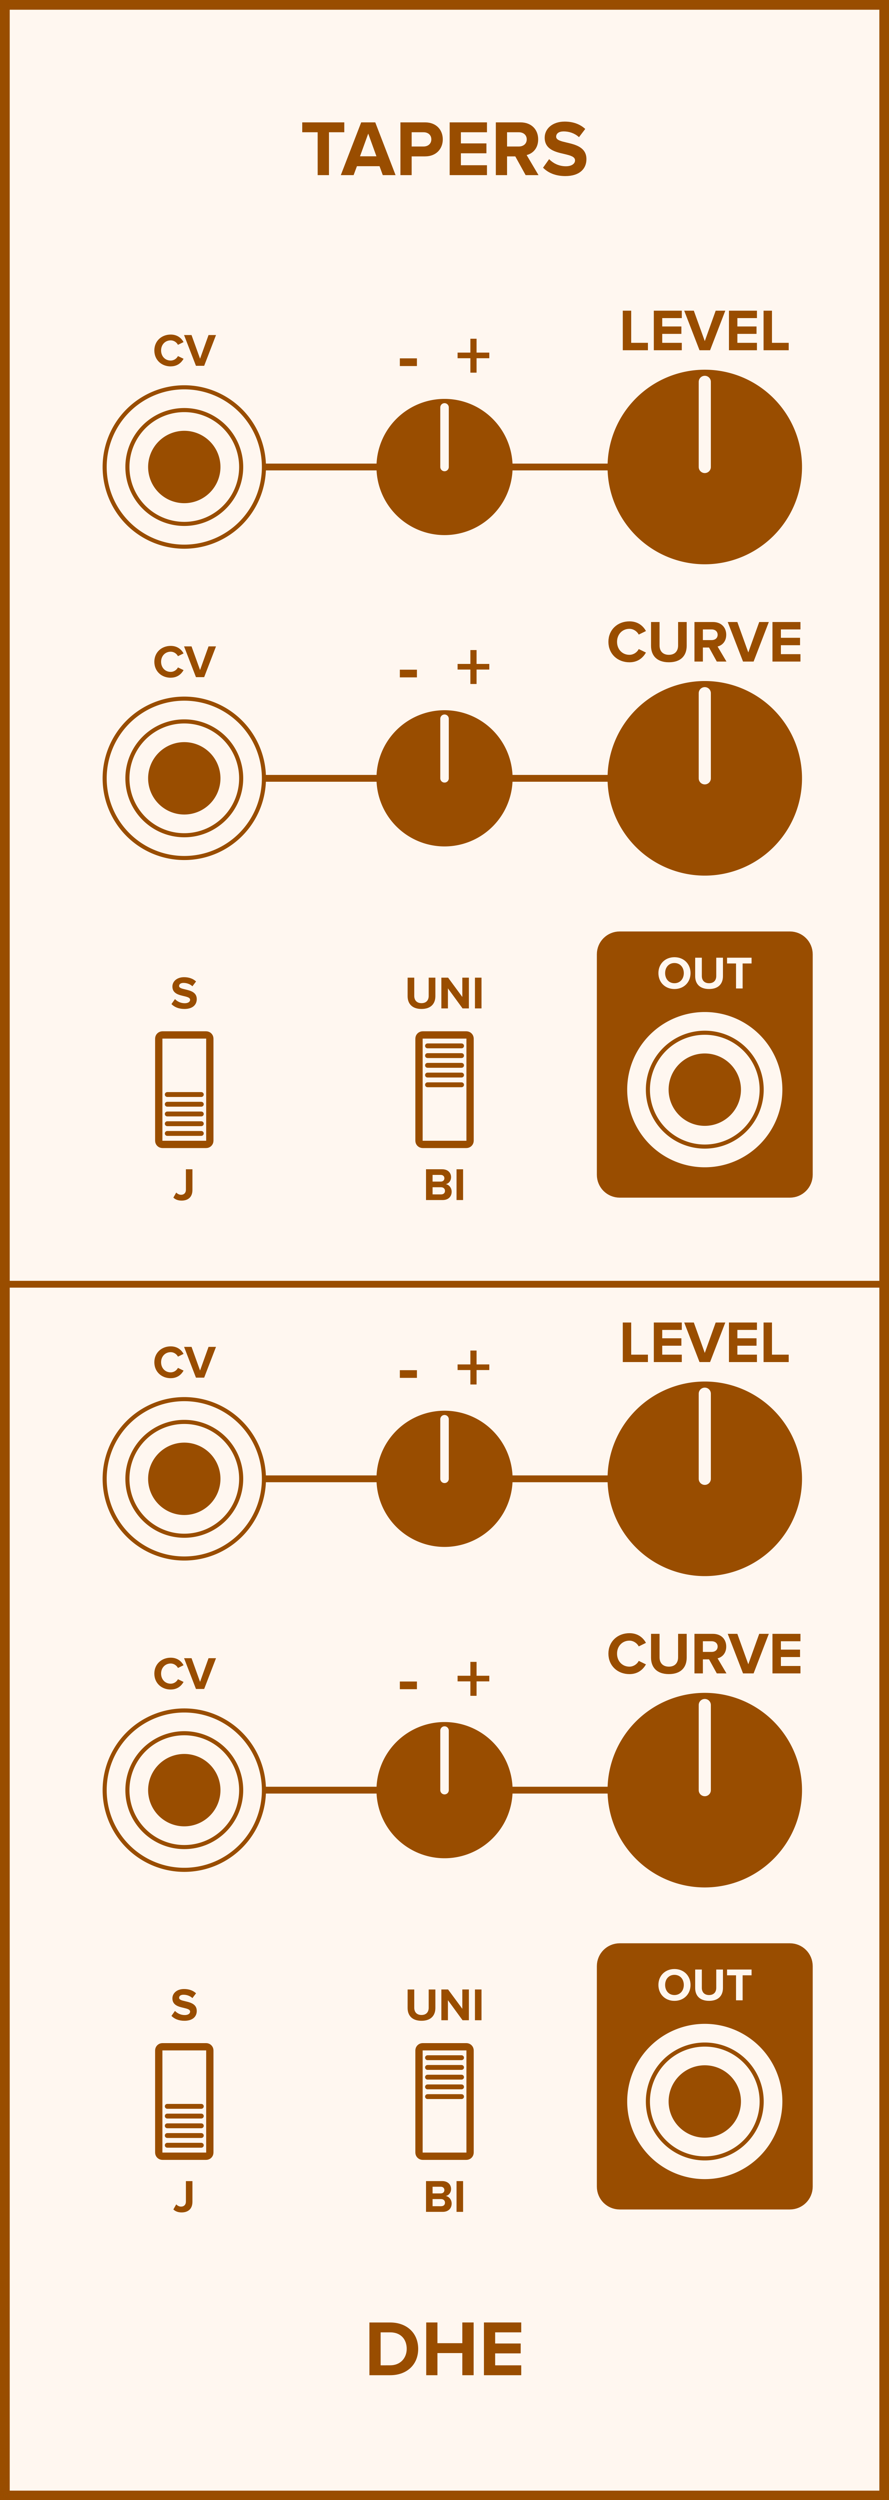<?xml version="1.0" encoding="UTF-8" standalone="no"?>
<svg
   xmlns:dc="http://purl.org/dc/elements/1.1/"
   xmlns:cc="http://creativecommons.org/ns#"
   xmlns:rdf="http://www.w3.org/1999/02/22-rdf-syntax-ns#"
   xmlns:svg="http://www.w3.org/2000/svg"
   xmlns="http://www.w3.org/2000/svg"
   id="svg228"
   height="379.429"
   width="135.0"
   version="1.1">
  <rect width="100%" height="100%" fill="#333333" stroke="none"/>
  <defs
     id="defs232" />
  <g
     id="g226"
     transform="scale(2.953)">
    <path
       id="rect2"
       d="M 0,0 H 45.72 V 128.5 H 0 Z"
       style="fill:#fff7f0;stroke:#994d00;stroke-width:1" />
    <g
       id="text4"
       style="font-weight:bold;font-size:4.064px;font-family:'Proxima Nova';text-anchor:middle;fill:#994d00"
       aria-label="TAPERS">
      <path
         id="path237"
         style="font-weight:bold;font-size:4.064px;font-family:'Proxima Nova';text-anchor:middle;fill:#994d00"
         d="m 16.336,9 h 0.581 V 6.797 h 0.788 v -0.508 h -2.162 v 0.508 h 0.792 z" />
      <path
         id="path239"
         style="font-weight:bold;font-size:4.064px;font-family:'Proxima Nova';text-anchor:middle;fill:#994d00"
         d="m 19.684,9 h 0.658 L 19.297,6.289 H 18.574 L 17.526,9 h 0.658 L 18.355,8.541 h 1.162 z M 18.936,6.866 19.358,8.033 h -0.845 z" />
      <path
         id="path241"
         style="font-weight:bold;font-size:4.064px;font-family:'Proxima Nova';text-anchor:middle;fill:#994d00"
         d="m 20.592,9 h 0.577 V 8.037 h 0.691 c 0.585,0 0.91,-0.402 0.91,-0.874 0,-0.475 -0.321,-0.874 -0.91,-0.874 h -1.268 z m 1.589,-1.837 c 0,0.224 -0.171,0.366 -0.398,0.366 H 21.169 V 6.797 h 0.614 c 0.228,0 0.398,0.138 0.398,0.366 z" />
      <path
         id="path243"
         style="font-weight:bold;font-size:4.064px;font-family:'Proxima Nova';text-anchor:middle;fill:#994d00"
         d="m 23.124,9 h 1.918 V 8.492 h -1.341 V 7.878 h 1.313 V 7.37 h -1.313 v -0.573 h 1.341 v -0.508 h -1.918 z" />
      <path
         id="path245"
         style="font-weight:bold;font-size:4.064px;font-family:'Proxima Nova';text-anchor:middle;fill:#994d00"
         d="m 27.03,9 h 0.662 l -0.61,-1.032 c 0.293,-0.069 0.593,-0.325 0.593,-0.805 0,-0.504 -0.345,-0.874 -0.91,-0.874 H 25.498 V 9 h 0.577 V 8.037 h 0.423 z m 0.057,-1.837 c 0,0.228 -0.175,0.366 -0.406,0.366 H 26.075 V 6.797 h 0.606 c 0.232,0 0.406,0.138 0.406,0.366 z" />
      <path
         id="path247"
         style="font-weight:bold;font-size:4.064px;font-family:'Proxima Nova';text-anchor:middle;fill:#994d00"
         d="m 27.926,8.618 c 0.252,0.256 0.626,0.431 1.146,0.431 0.732,0 1.085,-0.374 1.085,-0.87 0,-0.614 -0.569,-0.748 -1.016,-0.853 -0.293,-0.069 -0.541,-0.126 -0.541,-0.301 0,-0.163 0.138,-0.272 0.386,-0.272 0.276,0 0.569,0.093 0.788,0.297 l 0.321,-0.423 c -0.268,-0.248 -0.626,-0.378 -1.057,-0.378 -0.638,0 -1.028,0.374 -1.028,0.825 0,0.618 0.569,0.74 1.012,0.841 0.297,0.073 0.549,0.13 0.549,0.329 0,0.154 -0.154,0.301 -0.471,0.301 -0.374,0 -0.671,-0.167 -0.862,-0.366 z" />
    </g>
    <g
       id="text6"
       style="font-weight:bold;font-size:4.064px;font-family:'Proxima Nova';dominant-baseline:hanging;text-anchor:middle;fill:#994d00"
       aria-label="DHE">
      <path
         id="path250"
         style="font-weight:bold;font-size:4.064px;font-family:'Proxima Nova';dominant-baseline:hanging;text-anchor:middle;fill:#994d00"
         d="m 18.997,122.068 h 1.069 c 0.849,0 1.439,-0.536 1.439,-1.353 0,-0.817 -0.589,-1.357 -1.439,-1.357 h -1.069 z m 0.577,-0.508 v -1.695 h 0.492 c 0.557,0 0.849,0.37 0.849,0.849 0,0.459 -0.313,0.845 -0.849,0.845 z" />
      <path
         id="path252"
         style="font-weight:bold;font-size:4.064px;font-family:'Proxima Nova';dominant-baseline:hanging;text-anchor:middle;fill:#994d00"
         d="m 23.775,122.068 h 0.581 v -2.711 h -0.581 v 1.065 h -1.28 v -1.065 h -0.577 v 2.711 h 0.577 v -1.138 h 1.28 z" />
      <path
         id="path254"
         style="font-weight:bold;font-size:4.064px;font-family:'Proxima Nova';dominant-baseline:hanging;text-anchor:middle;fill:#994d00"
         d="m 24.886,122.068 h 1.918 v -0.508 h -1.341 v -0.614 h 1.313 v -0.508 h -1.313 v -0.573 h 1.341 v -0.508 h -1.918 z" />
    </g>
    <path
       id="line8"
       d="M 9.477,24 H 36.243"
       style="stroke:#994d00;stroke-width:0.35" />
    <g
       id="text10"
       style="font-weight:bold;font-size:2.371px;font-family:'Proxima Nova';text-anchor:middle;fill:#994d00"
       aria-label="CV">
      <path
         id="path258"
         style="font-weight:bold;font-size:2.371px;font-family:'Proxima Nova';text-anchor:middle;fill:#994d00"
         d="m 8.779,18.828 c 0.348,0 0.548,-0.192 0.661,-0.389 L 9.151,18.3 c -0.066,0.13 -0.209,0.23 -0.372,0.23 -0.287,0 -0.495,-0.22 -0.495,-0.519 0,-0.299 0.209,-0.519 0.495,-0.519 0.164,0 0.306,0.102 0.372,0.23 l 0.289,-0.142 c -0.111,-0.197 -0.313,-0.386 -0.661,-0.386 -0.474,0 -0.842,0.332 -0.842,0.818 0,0.486 0.367,0.818 0.842,0.818 z" />
      <path
         id="path260"
         style="font-weight:bold;font-size:2.371px;font-family:'Proxima Nova';text-anchor:middle;fill:#994d00"
         d="m 10.077,18.8 h 0.422 l 0.609,-1.581 h -0.384 l -0.436,1.216 -0.439,-1.216 h -0.384 z" />
    </g>
    <g
       style="fill:#fff7f0;stroke:#994d00;stroke-width:0.21"
       id="g18"
       transform="translate(9.477,24)">
      <path
         id="circle12"
         d="M 4.095,0 A 4.095,4.095 0 0 1 0,4.095 4.095,4.095 0 0 1 -4.095,0 4.095,4.095 0 0 1 0,-4.095 4.095,4.095 0 0 1 4.095,0 Z"
         style="" />
      <path
         id="circle14"
         d="M 2.925,0 A 2.925,2.925 0 0 1 0,2.925 2.925,2.925 0 0 1 -2.925,0 2.925,2.925 0 0 1 0,-2.925 2.925,2.925 0 0 1 2.925,0 Z"
         style="" />
      <path
         id="circle16"
         d="M 1.755,0 A 1.755,1.755 0 0 1 0,1.755 1.755,1.755 0 0 1 -1.755,0 1.755,1.755 0 0 1 0,-1.755 1.755,1.755 0 0 1 1.755,0 Z"
         style="fill:#994d00" />
    </g>
    <g
       id="text22"
       style="font-weight:bold;font-size:3.048px;font-family:'Proxima Nova';text-anchor:middle;fill:#994d00"
       aria-label="-  +">
      <path
         id="path266"
         style="font-size:larger"
         d="m 20.562,18.812 h 0.878 V 18.417 h -0.878 z" />
      <path
         id="path268"
         style="font-size:larger"
         d="m 24.507,18.41 h 0.655 v -0.289 h -0.655 v -0.713 h -0.318 v 0.713 h -0.658 v 0.289 h 0.658 v 0.742 h 0.318 z" />
    </g>
    <g
       style="fill:#994d00;stroke:#fff7f0"
       id="g28"
       transform="translate(22.86,24)">
      <path
         id="circle24"
         d="M 3.5,0 A 3.5,3.5 0 0 1 0,3.5 3.5,3.5 0 0 1 -3.5,0 3.5,3.5 0 0 1 0,-3.5 3.5,3.5 0 0 1 3.5,0 Z"
         style="stroke:none" />
      <path
         id="line26"
         d="M 0,0 V -3.062"
         style="stroke-width:0.438;stroke-linecap:round" />
    </g>
    <g
       id="text30"
       style="font-weight:bold;font-size:3.048px;font-family:'Proxima Nova';text-anchor:middle;fill:#994d00"
       aria-label="LEVEL">
      <path
         id="path273"
         style="font-weight:bold;font-size:3.048px;font-family:'Proxima Nova';text-anchor:middle;fill:#994d00"
         d="m 32.027,18 h 1.292 v -0.381 h -0.86 v -1.652 h -0.433 z" />
      <path
         id="path275"
         style="font-weight:bold;font-size:3.048px;font-family:'Proxima Nova';text-anchor:middle;fill:#994d00"
         d="m 33.622,18 h 1.439 v -0.381 h -1.006 v -0.46 h 0.985 v -0.381 h -0.985 v -0.43 h 1.006 v -0.381 h -1.439 z" />
      <path
         id="path277"
         style="font-weight:bold;font-size:3.048px;font-family:'Proxima Nova';text-anchor:middle;fill:#994d00"
         d="m 35.972,18 h 0.543 l 0.783,-2.033 h -0.494 l -0.561,1.564 -0.564,-1.564 h -0.494 z" />
      <path
         id="path279"
         style="font-weight:bold;font-size:3.048px;font-family:'Proxima Nova';text-anchor:middle;fill:#994d00"
         d="m 37.486,18 h 1.439 v -0.381 h -1.006 v -0.46 h 0.985 v -0.381 h -0.985 v -0.43 h 1.006 v -0.381 h -1.439 z" />
      <path
         id="path281"
         style="font-weight:bold;font-size:3.048px;font-family:'Proxima Nova';text-anchor:middle;fill:#994d00"
         d="M 39.266,18 H 40.558 V 17.619 H 39.698 V 15.967 H 39.266 Z" />
    </g>
    <g
       style="fill:#994d00;stroke:#fff7f0"
       id="g36"
       transform="translate(36.243,24)">
      <path
         id="circle32"
         d="M 5,0 A 5,5 0 0 1 0,5 5,5 0 0 1 -5,0 5,5 0 0 1 0,-5 5,5 0 0 1 5,0 Z"
         style="stroke:none" />
      <path
         id="line34"
         d="M 0,0 V -4.375"
         style="stroke-width:0.625;stroke-linecap:round" />
    </g>
    <path
       id="line38"
       d="M 9.477,40 H 36.243"
       style="stroke:#994d00;stroke-width:0.35" />
    <g
       id="text40"
       style="font-weight:bold;font-size:2.371px;font-family:'Proxima Nova';text-anchor:middle;fill:#994d00"
       aria-label="CV">
      <path
         id="path287"
         style="font-weight:bold;font-size:2.371px;font-family:'Proxima Nova';text-anchor:middle;fill:#994d00"
         d="m 8.779,34.828 c 0.348,0 0.548,-0.192 0.661,-0.389 L 9.151,34.3 c -0.066,0.13 -0.209,0.23 -0.372,0.23 -0.287,0 -0.495,-0.22 -0.495,-0.519 0,-0.299 0.209,-0.519 0.495,-0.519 0.164,0 0.306,0.102 0.372,0.23 l 0.289,-0.142 c -0.111,-0.197 -0.313,-0.386 -0.661,-0.386 -0.474,0 -0.842,0.332 -0.842,0.818 0,0.486 0.367,0.818 0.842,0.818 z" />
      <path
         id="path289"
         style="font-weight:bold;font-size:2.371px;font-family:'Proxima Nova';text-anchor:middle;fill:#994d00"
         d="m 10.077,34.8 h 0.422 l 0.609,-1.581 h -0.384 l -0.436,1.216 -0.439,-1.216 h -0.384 z" />
    </g>
    <g
       style="fill:#fff7f0;stroke:#994d00;stroke-width:0.21"
       id="g48"
       transform="translate(9.477,40)">
      <path
         id="circle42"
         d="M 4.095,0 A 4.095,4.095 0 0 1 0,4.095 4.095,4.095 0 0 1 -4.095,0 4.095,4.095 0 0 1 0,-4.095 4.095,4.095 0 0 1 4.095,0 Z"
         style="" />
      <path
         id="circle44"
         d="M 2.925,0 A 2.925,2.925 0 0 1 0,2.925 2.925,2.925 0 0 1 -2.925,0 2.925,2.925 0 0 1 0,-2.925 2.925,2.925 0 0 1 2.925,0 Z"
         style="" />
      <path
         id="circle46"
         d="M 1.755,0 A 1.755,1.755 0 0 1 0,1.755 1.755,1.755 0 0 1 -1.755,0 1.755,1.755 0 0 1 0,-1.755 1.755,1.755 0 0 1 1.755,0 Z"
         style="fill:#994d00" />
    </g>
    <g
       id="text52"
       style="font-weight:bold;font-size:3.048px;font-family:'Proxima Nova';text-anchor:middle;fill:#994d00"
       aria-label="-  +">
      <path
         id="path295"
         style="font-size:larger"
         d="m 20.562,34.812 h 0.878 V 34.417 h -0.878 z" />
      <path
         id="path297"
         style="font-size:larger"
         d="m 24.507,34.41 h 0.655 v -0.289 h -0.655 v -0.713 h -0.318 v 0.713 h -0.658 v 0.289 h 0.658 v 0.742 h 0.318 z" />
    </g>
    <g
       style="fill:#994d00;stroke:#fff7f0"
       id="g58"
       transform="translate(22.86,40)">
      <path
         id="circle54"
         d="M 3.5,0 A 3.5,3.5 0 0 1 0,3.5 3.5,3.5 0 0 1 -3.5,0 3.5,3.5 0 0 1 0,-3.5 3.5,3.5 0 0 1 3.5,0 Z"
         style="stroke:none" />
      <path
         id="line56"
         d="M 0,0 V -3.062"
         style="stroke-width:0.438;stroke-linecap:round" />
    </g>
    <g
       id="text60"
       style="font-weight:bold;font-size:3.048px;font-family:'Proxima Nova';text-anchor:middle;fill:#994d00"
       aria-label="CURVE">
      <path
         id="path302"
         style="font-weight:bold;font-size:3.048px;font-family:'Proxima Nova';text-anchor:middle;fill:#994d00"
         d="m 32.368,34.037 c 0.448,0 0.704,-0.247 0.85,-0.5 L 32.847,33.357 c -0.085,0.168 -0.268,0.296 -0.479,0.296 -0.369,0 -0.637,-0.283 -0.637,-0.668 0,-0.384 0.268,-0.668 0.637,-0.668 0.21,0 0.393,0.131 0.479,0.296 l 0.372,-0.183 c -0.143,-0.253 -0.402,-0.497 -0.85,-0.497 -0.61,0 -1.082,0.427 -1.082,1.052 0,0.625 0.472,1.052 1.082,1.052 z" />
      <path
         id="path304"
         style="font-weight:bold;font-size:3.048px;font-family:'Proxima Nova';text-anchor:middle;fill:#994d00"
         d="m 33.479,33.189 c 0,0.5 0.299,0.847 0.917,0.847 0.619,0 0.917,-0.344 0.917,-0.85 v -1.219 h -0.442 v 1.207 c 0,0.283 -0.162,0.479 -0.475,0.479 -0.314,0 -0.479,-0.195 -0.479,-0.479 V 31.967 H 33.479 Z" />
      <path
         id="path306"
         style="font-weight:bold;font-size:3.048px;font-family:'Proxima Nova';text-anchor:middle;fill:#994d00"
         d="m 36.861,34 h 0.497 l -0.457,-0.774 c 0.219,-0.052 0.445,-0.244 0.445,-0.604 0,-0.378 -0.259,-0.655 -0.683,-0.655 H 35.712 V 34 h 0.433 v -0.722 h 0.317 z m 0.043,-1.378 c 0,0.171 -0.131,0.274 -0.305,0.274 h -0.454 v -0.549 h 0.454 c 0.174,0 0.305,0.104 0.305,0.274 z" />
      <path
         id="path308"
         style="font-weight:bold;font-size:3.048px;font-family:'Proxima Nova';text-anchor:middle;fill:#994d00"
         d="m 38.21,34 h 0.543 l 0.783,-2.033 h -0.494 l -0.561,1.564 -0.564,-1.564 h -0.494 z" />
      <path
         id="path310"
         style="font-weight:bold;font-size:3.048px;font-family:'Proxima Nova';text-anchor:middle;fill:#994d00"
         d="m 39.724,34 h 1.439 v -0.381 h -1.006 v -0.46 h 0.985 v -0.381 h -0.985 v -0.43 h 1.006 v -0.381 h -1.439 z" />
    </g>
    <g
       style="fill:#994d00;stroke:#fff7f0"
       id="g66"
       transform="translate(36.243,40)">
      <path
         id="circle62"
         d="M 5,0 A 5,5 0 0 1 0,5 5,5 0 0 1 -5,0 5,5 0 0 1 0,-5 5,5 0 0 1 5,0 Z"
         style="stroke:none" />
      <path
         id="line64"
         d="M 0,0 V -4.375"
         style="stroke-width:0.625;stroke-linecap:round" />
    </g>
    <g
       id="text68"
       style="font-weight:bold;font-size:2.371px;font-family:'Proxima Nova';text-anchor:middle;fill:#994d00"
       aria-label="S">
      <path
         id="path315"
         style="font-weight:bold;font-size:2.371px;font-family:'Proxima Nova';text-anchor:middle;fill:#994d00"
         d="m 8.816,51.602 c 0.147,0.149 0.365,0.251 0.669,0.251 0.427,0 0.633,-0.218 0.633,-0.507 0,-0.358 -0.332,-0.436 -0.593,-0.498 -0.171,-0.04 -0.315,-0.073 -0.315,-0.175 0,-0.095 0.081,-0.159 0.225,-0.159 0.161,0 0.332,0.055 0.46,0.173 l 0.187,-0.247 c -0.156,-0.145 -0.365,-0.22 -0.616,-0.22 -0.372,0 -0.6,0.218 -0.6,0.481 0,0.36 0.332,0.431 0.59,0.491 0.173,0.043 0.32,0.076 0.32,0.192 0,0.09 -0.09,0.175 -0.275,0.175 -0.218,0 -0.391,-0.097 -0.503,-0.213 z" />
    </g>
    <g
       id="text70"
       style="font-weight:bold;font-size:2.371px;font-family:'Proxima Nova';dominant-baseline:hanging;text-anchor:middle;fill:#994d00"
       aria-label="J">
      <path
         id="path318"
         style="font-weight:bold;font-size:2.371px;font-family:'Proxima Nova';dominant-baseline:hanging;text-anchor:middle;fill:#994d00"
         d="m 8.915,61.548 c 0.114,0.111 0.266,0.154 0.424,0.154 0.325,0 0.557,-0.173 0.557,-0.548 V 60.092 H 9.56 v 1.057 c 0,0.154 -0.097,0.254 -0.247,0.254 -0.109,0 -0.19,-0.055 -0.251,-0.114 z" />
    </g>
    <g
       style="fill:#fff7f0;stroke:#994d00"
       id="g84"
       transform="translate(9.477,56)">
      <path
         id="rect72"
         d="m -1.125,-2.812 h 2.25 c 0.104,0 0.188,0.084 0.188,0.188 v 5.25 c 0,0.104 -0.084,0.188 -0.188,0.188 h -2.25 c -0.104,0 -0.188,-0.084 -0.188,-0.188 v -5.25 c 0,-0.104 0.084,-0.188 0.188,-0.188 z"
         style="stroke-width:0.375" />
      <path
         id="line74"
         d="m -0.875,0.25 h 1.75"
         style="stroke-width:0.25;stroke-linecap:round" />
      <path
         id="line76"
         d="m -0.875,0.75 h 1.75"
         style="stroke-width:0.25;stroke-linecap:round" />
      <path
         id="line78"
         d="m -0.875,1.25 h 1.75"
         style="stroke-width:0.25;stroke-linecap:round" />
      <path
         id="line80"
         d="m -0.875,1.75 h 1.75"
         style="stroke-width:0.25;stroke-linecap:round" />
      <path
         id="line82"
         d="m -0.875,2.25 h 1.75"
         style="stroke-width:0.25;stroke-linecap:round" />
    </g>
    <g
       id="text86"
       style="font-weight:bold;font-size:2.371px;font-family:'Proxima Nova';text-anchor:middle;fill:#994d00"
       aria-label="UNI">
      <path
         id="path327"
         style="font-weight:bold;font-size:2.371px;font-family:'Proxima Nova';text-anchor:middle;fill:#994d00"
         d="m 20.961,51.194 c 0,0.389 0.232,0.659 0.714,0.659 0.481,0 0.714,-0.268 0.714,-0.661 v -0.948 h -0.344 v 0.939 c 0,0.22 -0.126,0.372 -0.37,0.372 -0.244,0 -0.372,-0.152 -0.372,-0.372 v -0.939 h -0.341 z" />
      <path
         id="path329"
         style="font-weight:bold;font-size:2.371px;font-family:'Proxima Nova';text-anchor:middle;fill:#994d00"
         d="m 23.787,51.825 h 0.325 v -1.581 h -0.337 v 0.993 L 23.043,50.244 H 22.697 v 1.581 h 0.337 v -1.031 z" />
      <path
         id="path331"
         style="font-weight:bold;font-size:2.371px;font-family:'Proxima Nova';text-anchor:middle;fill:#994d00"
         d="m 24.424,51.825 h 0.337 v -1.581 h -0.337 z" />
    </g>
    <g
       id="text88"
       style="font-weight:bold;font-size:2.371px;font-family:'Proxima Nova';dominant-baseline:hanging;text-anchor:middle;fill:#994d00"
       aria-label="BI">
      <path
         id="path334"
         style="font-weight:bold;font-size:2.371px;font-family:'Proxima Nova';dominant-baseline:hanging;text-anchor:middle;fill:#994d00"
         d="m 21.908,61.673 h 0.858 c 0.301,0 0.46,-0.19 0.46,-0.427 0,-0.199 -0.135,-0.363 -0.303,-0.389 0.149,-0.031 0.273,-0.164 0.273,-0.363 0,-0.211 -0.154,-0.403 -0.455,-0.403 H 21.908 Z m 0.337,-0.948 v -0.344 h 0.422 c 0.114,0 0.185,0.073 0.185,0.173 0,0.1 -0.071,0.171 -0.185,0.171 z m 0,0.657 v -0.367 h 0.434 c 0.133,0 0.204,0.085 0.204,0.185 0,0.114 -0.076,0.183 -0.204,0.183 z" />
      <path
         id="path336"
         style="font-weight:bold;font-size:2.371px;font-family:'Proxima Nova';dominant-baseline:hanging;text-anchor:middle;fill:#994d00"
         d="m 23.477,61.673 h 0.337 V 60.092 H 23.477 Z" />
    </g>
    <g
       style="fill:#fff7f0;stroke:#994d00"
       id="g102"
       transform="translate(22.86,56)">
      <path
         id="rect90"
         d="m -1.125,-2.812 h 2.25 c 0.104,0 0.188,0.084 0.188,0.188 v 5.25 c 0,0.104 -0.084,0.188 -0.188,0.188 h -2.25 c -0.104,0 -0.188,-0.084 -0.188,-0.188 v -5.25 c 0,-0.104 0.084,-0.188 0.188,-0.188 z"
         style="stroke-width:0.375" />
      <path
         id="line92"
         d="m -0.875,-2.25 h 1.75"
         style="stroke-width:0.25;stroke-linecap:round" />
      <path
         id="line94"
         d="m -0.875,-1.75 h 1.75"
         style="stroke-width:0.25;stroke-linecap:round" />
      <path
         id="line96"
         d="m -0.875,-1.25 h 1.75"
         style="stroke-width:0.25;stroke-linecap:round" />
      <path
         id="line98"
         d="m -0.875,-0.75 h 1.75"
         style="stroke-width:0.25;stroke-linecap:round" />
      <path
         id="line100"
         d="m -0.875,-0.25 h 1.75"
         style="stroke-width:0.25;stroke-linecap:round" />
    </g>
    <path
       id="rect104"
       d="m 31.868,48.045 h 8.75 c 0.554,0 1,0.446 1,1 V 60.375 c 0,0.554 -0.446,1 -1,1 h -8.75 c -0.554,0 -1,-0.446 -1,-1 V 49.045 c 0,-0.554 0.446,-1 1,-1 z"
       style="fill:#994d00;stroke:#994d00;stroke-width:0.35" />
    <g
       id="text106"
       style="font-weight:bold;font-size:2.371px;font-family:'Proxima Nova';text-anchor:middle;fill:#fff7f0"
       aria-label="OUT">
      <path
         id="path346"
         style="font-weight:bold;font-size:2.371px;font-family:'Proxima Nova';text-anchor:middle;fill:#fff7f0"
         d="m 33.858,50.011 c 0,0.477 0.348,0.818 0.825,0.818 0.479,0 0.827,-0.341 0.827,-0.818 0,-0.477 -0.348,-0.818 -0.827,-0.818 -0.477,0 -0.825,0.341 -0.825,0.818 z m 1.306,0 c 0,0.294 -0.19,0.519 -0.481,0.519 -0.292,0 -0.479,-0.225 -0.479,-0.519 0,-0.296 0.187,-0.519 0.479,-0.519 0.292,0 0.481,0.223 0.481,0.519 z" />
      <path
         id="path348"
         style="font-weight:bold;font-size:2.371px;font-family:'Proxima Nova';text-anchor:middle;fill:#fff7f0"
         d="m 35.749,50.169 c 0,0.389 0.232,0.659 0.714,0.659 0.481,0 0.714,-0.268 0.714,-0.661 v -0.948 h -0.344 v 0.939 c 0,0.22 -0.126,0.372 -0.37,0.372 -0.244,0 -0.372,-0.152 -0.372,-0.372 v -0.939 h -0.341 z" />
      <path
         id="path350"
         style="font-weight:bold;font-size:2.371px;font-family:'Proxima Nova';text-anchor:middle;fill:#fff7f0"
         d="m 37.85,50.8 h 0.339 v -1.285 h 0.46 v -0.296 h -1.261 v 0.296 h 0.462 z" />
    </g>
    <g
       style="fill:#fff7f0;stroke:#994d00;stroke-width:0.21"
       id="g114"
       transform="translate(36.243,56)">
      <path
         id="circle108"
         d="M 4.095,0 A 4.095,4.095 0 0 1 0,4.095 4.095,4.095 0 0 1 -4.095,0 4.095,4.095 0 0 1 0,-4.095 4.095,4.095 0 0 1 4.095,0 Z"
         style="" />
      <path
         id="circle110"
         d="M 2.925,0 A 2.925,2.925 0 0 1 0,2.925 2.925,2.925 0 0 1 -2.925,0 2.925,2.925 0 0 1 0,-2.925 2.925,2.925 0 0 1 2.925,0 Z"
         style="" />
      <path
         id="circle112"
         d="M 1.755,0 A 1.755,1.755 0 0 1 0,1.755 1.755,1.755 0 0 1 -1.755,0 1.755,1.755 0 0 1 0,-1.755 1.755,1.755 0 0 1 1.755,0 Z"
         style="fill:#994d00" />
    </g>
    <path
       id="line116"
       d="M 0,66 H 45.72"
       style="stroke:#994d00;stroke-width:0.35" />
    <path
       id="line118"
       d="M 9.477,76 H 36.243"
       style="stroke:#994d00;stroke-width:0.35" />
    <g
       id="text120"
       style="font-weight:bold;font-size:2.371px;font-family:'Proxima Nova';text-anchor:middle;fill:#994d00"
       aria-label="CV">
      <path
         id="path358"
         style="font-weight:bold;font-size:2.371px;font-family:'Proxima Nova';text-anchor:middle;fill:#994d00"
         d="m 8.779,70.828 c 0.348,0 0.548,-0.192 0.661,-0.389 l -0.289,-0.14 c -0.066,0.13 -0.209,0.23 -0.372,0.23 -0.287,0 -0.495,-0.22 -0.495,-0.519 0,-0.299 0.209,-0.519 0.495,-0.519 0.164,0 0.306,0.102 0.372,0.23 l 0.289,-0.142 c -0.111,-0.197 -0.313,-0.386 -0.661,-0.386 -0.474,0 -0.842,0.332 -0.842,0.818 0,0.486 0.367,0.818 0.842,0.818 z" />
      <path
         id="path360"
         style="font-weight:bold;font-size:2.371px;font-family:'Proxima Nova';text-anchor:middle;fill:#994d00"
         d="m 10.077,70.8 h 0.422 l 0.609,-1.581 H 10.724 L 10.288,70.435 9.85,69.219 h -0.384 z" />
    </g>
    <g
       style="fill:#fff7f0;stroke:#994d00;stroke-width:0.21"
       id="g128"
       transform="translate(9.477,76)">
      <path
         id="circle122"
         d="M 4.095,0 A 4.095,4.095 0 0 1 0,4.095 4.095,4.095 0 0 1 -4.095,0 4.095,4.095 0 0 1 0,-4.095 4.095,4.095 0 0 1 4.095,0 Z"
         style="" />
      <path
         id="circle124"
         d="M 2.925,0 A 2.925,2.925 0 0 1 0,2.925 2.925,2.925 0 0 1 -2.925,0 2.925,2.925 0 0 1 0,-2.925 2.925,2.925 0 0 1 2.925,0 Z"
         style="" />
      <path
         id="circle126"
         d="M 1.755,0 A 1.755,1.755 0 0 1 0,1.755 1.755,1.755 0 0 1 -1.755,0 1.755,1.755 0 0 1 0,-1.755 1.755,1.755 0 0 1 1.755,0 Z"
         style="fill:#994d00" />
    </g>
    <g
       id="text132"
       style="font-weight:bold;font-size:3.048px;font-family:'Proxima Nova';text-anchor:middle;fill:#994d00"
       aria-label="-  +">
      <path
         id="path366"
         style="font-size:larger"
         d="m 20.562,70.812 h 0.878 V 70.417 h -0.878 z" />
      <path
         id="path368"
         style="font-size:larger"
         d="m 24.507,70.41 h 0.655 v -0.289 h -0.655 v -0.713 h -0.318 v 0.713 h -0.658 v 0.289 h 0.658 v 0.742 h 0.318 z" />
    </g>
    <g
       style="fill:#994d00;stroke:#fff7f0"
       id="g138"
       transform="translate(22.86,76)">
      <path
         id="circle134"
         d="M 3.5,0 A 3.5,3.5 0 0 1 0,3.5 3.5,3.5 0 0 1 -3.5,0 3.5,3.5 0 0 1 0,-3.5 3.5,3.5 0 0 1 3.5,0 Z"
         style="stroke:none" />
      <path
         id="line136"
         d="M 0,0 V -3.062"
         style="stroke-width:0.438;stroke-linecap:round" />
    </g>
    <g
       id="text140"
       style="font-weight:bold;font-size:3.048px;font-family:'Proxima Nova';text-anchor:middle;fill:#994d00"
       aria-label="LEVEL">
      <path
         id="path373"
         style="font-weight:bold;font-size:3.048px;font-family:'Proxima Nova';text-anchor:middle;fill:#994d00"
         d="m 32.027,70 h 1.292 v -0.381 h -0.86 v -1.652 h -0.433 z" />
      <path
         id="path375"
         style="font-weight:bold;font-size:3.048px;font-family:'Proxima Nova';text-anchor:middle;fill:#994d00"
         d="m 33.622,70 h 1.439 v -0.381 h -1.006 v -0.46 h 0.985 v -0.381 h -0.985 v -0.43 h 1.006 v -0.381 h -1.439 z" />
      <path
         id="path377"
         style="font-weight:bold;font-size:3.048px;font-family:'Proxima Nova';text-anchor:middle;fill:#994d00"
         d="m 35.972,70 h 0.543 l 0.783,-2.033 h -0.494 l -0.561,1.564 -0.564,-1.564 h -0.494 z" />
      <path
         id="path379"
         style="font-weight:bold;font-size:3.048px;font-family:'Proxima Nova';text-anchor:middle;fill:#994d00"
         d="m 37.486,70 h 1.439 v -0.381 h -1.006 v -0.46 h 0.985 v -0.381 h -0.985 v -0.43 h 1.006 v -0.381 h -1.439 z" />
      <path
         id="path381"
         style="font-weight:bold;font-size:3.048px;font-family:'Proxima Nova';text-anchor:middle;fill:#994d00"
         d="M 39.266,70 H 40.558 V 69.619 H 39.698 V 67.967 H 39.266 Z" />
    </g>
    <g
       style="fill:#994d00;stroke:#fff7f0"
       id="g146"
       transform="translate(36.243,76)">
      <path
         id="circle142"
         d="M 5,0 A 5,5 0 0 1 0,5 5,5 0 0 1 -5,0 5,5 0 0 1 0,-5 5,5 0 0 1 5,0 Z"
         style="stroke:none" />
      <path
         id="line144"
         d="M 0,0 V -4.375"
         style="stroke-width:0.625;stroke-linecap:round" />
    </g>
    <path
       id="line148"
       d="M 9.477,92 H 36.243"
       style="stroke:#994d00;stroke-width:0.35" />
    <g
       id="text150"
       style="font-weight:bold;font-size:2.371px;font-family:'Proxima Nova';text-anchor:middle;fill:#994d00"
       aria-label="CV">
      <path
         id="path387"
         style="font-weight:bold;font-size:2.371px;font-family:'Proxima Nova';text-anchor:middle;fill:#994d00"
         d="m 8.779,86.828 c 0.348,0 0.548,-0.192 0.661,-0.389 l -0.289,-0.14 c -0.066,0.13 -0.209,0.23 -0.372,0.23 -0.287,0 -0.495,-0.22 -0.495,-0.519 0,-0.299 0.209,-0.519 0.495,-0.519 0.164,0 0.306,0.102 0.372,0.23 l 0.289,-0.142 c -0.111,-0.197 -0.313,-0.386 -0.661,-0.386 -0.474,0 -0.842,0.332 -0.842,0.818 0,0.486 0.367,0.818 0.842,0.818 z" />
      <path
         id="path389"
         style="font-weight:bold;font-size:2.371px;font-family:'Proxima Nova';text-anchor:middle;fill:#994d00"
         d="m 10.077,86.8 h 0.422 l 0.609,-1.581 H 10.724 L 10.288,86.435 9.85,85.219 h -0.384 z" />
    </g>
    <g
       style="fill:#fff7f0;stroke:#994d00;stroke-width:0.21"
       id="g158"
       transform="translate(9.477,92)">
      <path
         id="circle152"
         d="M 4.095,0 A 4.095,4.095 0 0 1 0,4.095 4.095,4.095 0 0 1 -4.095,0 4.095,4.095 0 0 1 0,-4.095 4.095,4.095 0 0 1 4.095,0 Z"
         style="" />
      <path
         id="circle154"
         d="M 2.925,0 A 2.925,2.925 0 0 1 0,2.925 2.925,2.925 0 0 1 -2.925,0 2.925,2.925 0 0 1 0,-2.925 2.925,2.925 0 0 1 2.925,0 Z"
         style="" />
      <path
         id="circle156"
         d="M 1.755,0 A 1.755,1.755 0 0 1 0,1.755 1.755,1.755 0 0 1 -1.755,0 1.755,1.755 0 0 1 0,-1.755 1.755,1.755 0 0 1 1.755,0 Z"
         style="fill:#994d00" />
    </g>
    <g
       id="text162"
       style="font-weight:bold;font-size:3.048px;font-family:'Proxima Nova';text-anchor:middle;fill:#994d00"
       aria-label="-  +">
      <path
         id="path395"
         style="font-size:larger"
         d="m 20.562,86.812 h 0.878 V 86.417 h -0.878 z" />
      <path
         id="path397"
         style="font-size:larger"
         d="m 24.507,86.41 h 0.655 v -0.289 h -0.655 v -0.713 h -0.318 v 0.713 h -0.658 v 0.289 h 0.658 v 0.742 h 0.318 z" />
    </g>
    <g
       style="fill:#994d00;stroke:#fff7f0"
       id="g168"
       transform="translate(22.86,92)">
      <path
         id="circle164"
         d="M 3.5,0 A 3.5,3.5 0 0 1 0,3.5 3.5,3.5 0 0 1 -3.5,0 3.5,3.5 0 0 1 0,-3.5 3.5,3.5 0 0 1 3.5,0 Z"
         style="stroke:none" />
      <path
         id="line166"
         d="M 0,0 V -3.062"
         style="stroke-width:0.438;stroke-linecap:round" />
    </g>
    <g
       id="text170"
       style="font-weight:bold;font-size:3.048px;font-family:'Proxima Nova';text-anchor:middle;fill:#994d00"
       aria-label="CURVE">
      <path
         id="path402"
         style="font-weight:bold;font-size:3.048px;font-family:'Proxima Nova';text-anchor:middle;fill:#994d00"
         d="m 32.368,86.037 c 0.448,0 0.704,-0.247 0.85,-0.5 L 32.847,85.357 c -0.085,0.168 -0.268,0.296 -0.479,0.296 -0.369,0 -0.637,-0.283 -0.637,-0.668 0,-0.384 0.268,-0.668 0.637,-0.668 0.21,0 0.393,0.131 0.479,0.296 l 0.372,-0.183 c -0.143,-0.253 -0.402,-0.497 -0.85,-0.497 -0.61,0 -1.082,0.427 -1.082,1.052 0,0.625 0.472,1.052 1.082,1.052 z" />
      <path
         id="path404"
         style="font-weight:bold;font-size:3.048px;font-family:'Proxima Nova';text-anchor:middle;fill:#994d00"
         d="m 33.479,85.189 c 0,0.5 0.299,0.847 0.917,0.847 0.619,0 0.917,-0.344 0.917,-0.85 v -1.219 h -0.442 v 1.207 c 0,0.283 -0.162,0.479 -0.475,0.479 -0.314,0 -0.479,-0.195 -0.479,-0.479 V 83.967 H 33.479 Z" />
      <path
         id="path406"
         style="font-weight:bold;font-size:3.048px;font-family:'Proxima Nova';text-anchor:middle;fill:#994d00"
         d="m 36.861,86 h 0.497 l -0.457,-0.774 c 0.219,-0.052 0.445,-0.244 0.445,-0.604 0,-0.378 -0.259,-0.655 -0.683,-0.655 H 35.712 V 86 h 0.433 v -0.722 h 0.317 z m 0.043,-1.378 c 0,0.171 -0.131,0.274 -0.305,0.274 h -0.454 v -0.549 h 0.454 c 0.174,0 0.305,0.104 0.305,0.274 z" />
      <path
         id="path408"
         style="font-weight:bold;font-size:3.048px;font-family:'Proxima Nova';text-anchor:middle;fill:#994d00"
         d="m 38.21,86 h 0.543 l 0.783,-2.033 h -0.494 l -0.561,1.564 -0.564,-1.564 h -0.494 z" />
      <path
         id="path410"
         style="font-weight:bold;font-size:3.048px;font-family:'Proxima Nova';text-anchor:middle;fill:#994d00"
         d="m 39.724,86 h 1.439 v -0.381 h -1.006 v -0.46 h 0.985 v -0.381 h -0.985 v -0.43 h 1.006 v -0.381 h -1.439 z" />
    </g>
    <g
       style="fill:#994d00;stroke:#fff7f0"
       id="g176"
       transform="translate(36.243,92)">
      <path
         id="circle172"
         d="M 5,0 A 5,5 0 0 1 0,5 5,5 0 0 1 -5,0 5,5 0 0 1 0,-5 5,5 0 0 1 5,0 Z"
         style="stroke:none" />
      <path
         id="line174"
         d="M 0,0 V -4.375"
         style="stroke-width:0.625;stroke-linecap:round" />
    </g>
    <g
       id="text178"
       style="font-weight:bold;font-size:2.371px;font-family:'Proxima Nova';text-anchor:middle;fill:#994d00"
       aria-label="S">
      <path
         id="path415"
         style="font-weight:bold;font-size:2.371px;font-family:'Proxima Nova';text-anchor:middle;fill:#994d00"
         d="m 8.816,103.602 c 0.147,0.149 0.365,0.251 0.669,0.251 0.427,0 0.633,-0.218 0.633,-0.507 0,-0.358 -0.332,-0.436 -0.593,-0.498 -0.171,-0.04 -0.315,-0.073 -0.315,-0.175 0,-0.095 0.081,-0.159 0.225,-0.159 0.161,0 0.332,0.054 0.46,0.173 l 0.187,-0.247 c -0.156,-0.145 -0.365,-0.22 -0.616,-0.22 -0.372,0 -0.6,0.218 -0.6,0.481 0,0.36 0.332,0.431 0.59,0.491 0.173,0.043 0.32,0.076 0.32,0.192 0,0.09 -0.09,0.175 -0.275,0.175 -0.218,0 -0.391,-0.097 -0.503,-0.213 z" />
    </g>
    <g
       id="text180"
       style="font-weight:bold;font-size:2.371px;font-family:'Proxima Nova';dominant-baseline:hanging;text-anchor:middle;fill:#994d00"
       aria-label="J">
      <path
         id="path418"
         style="font-weight:bold;font-size:2.371px;font-family:'Proxima Nova';dominant-baseline:hanging;text-anchor:middle;fill:#994d00"
         d="m 8.915,113.548 c 0.114,0.111 0.266,0.154 0.424,0.154 0.325,0 0.557,-0.173 0.557,-0.548 v -1.062 H 9.56 v 1.057 c 0,0.154 -0.097,0.254 -0.247,0.254 -0.109,0 -0.19,-0.054 -0.251,-0.114 z" />
    </g>
    <g
       style="fill:#fff7f0;stroke:#994d00"
       id="g194"
       transform="translate(9.477,108)">
      <path
         id="rect182"
         d="m -1.125,-2.812 h 2.25 c 0.104,0 0.188,0.084 0.188,0.188 v 5.25 c 0,0.104 -0.084,0.188 -0.188,0.188 h -2.25 c -0.104,0 -0.188,-0.084 -0.188,-0.188 v -5.25 c 0,-0.104 0.084,-0.188 0.188,-0.188 z"
         style="stroke-width:0.375" />
      <path
         id="line184"
         d="m -0.875,0.25 h 1.75"
         style="stroke-width:0.25;stroke-linecap:round" />
      <path
         id="line186"
         d="m -0.875,0.75 h 1.75"
         style="stroke-width:0.25;stroke-linecap:round" />
      <path
         id="line188"
         d="m -0.875,1.25 h 1.75"
         style="stroke-width:0.25;stroke-linecap:round" />
      <path
         id="line190"
         d="m -0.875,1.75 h 1.75"
         style="stroke-width:0.25;stroke-linecap:round" />
      <path
         id="line192"
         d="m -0.875,2.25 h 1.75"
         style="stroke-width:0.25;stroke-linecap:round" />
    </g>
    <g
       id="text196"
       style="font-weight:bold;font-size:2.371px;font-family:'Proxima Nova';text-anchor:middle;fill:#994d00"
       aria-label="UNI">
      <path
         id="path427"
         style="font-weight:bold;font-size:2.371px;font-family:'Proxima Nova';text-anchor:middle;fill:#994d00"
         d="m 20.961,103.194 c 0,0.389 0.232,0.659 0.714,0.659 0.481,0 0.714,-0.268 0.714,-0.661 v -0.948 h -0.344 v 0.939 c 0,0.22 -0.126,0.372 -0.37,0.372 -0.244,0 -0.372,-0.152 -0.372,-0.372 v -0.939 h -0.341 z" />
      <path
         id="path429"
         style="font-weight:bold;font-size:2.371px;font-family:'Proxima Nova';text-anchor:middle;fill:#994d00"
         d="m 23.787,103.825 h 0.325 v -1.581 h -0.337 v 0.993 l -0.733,-0.993 H 22.697 v 1.581 h 0.337 v -1.031 z" />
      <path
         id="path431"
         style="font-weight:bold;font-size:2.371px;font-family:'Proxima Nova';text-anchor:middle;fill:#994d00"
         d="m 24.424,103.825 h 0.337 v -1.581 h -0.337 z" />
    </g>
    <g
       id="text198"
       style="font-weight:bold;font-size:2.371px;font-family:'Proxima Nova';dominant-baseline:hanging;text-anchor:middle;fill:#994d00"
       aria-label="BI">
      <path
         id="path434"
         style="font-weight:bold;font-size:2.371px;font-family:'Proxima Nova';dominant-baseline:hanging;text-anchor:middle;fill:#994d00"
         d="m 21.908,113.673 h 0.858 c 0.301,0 0.46,-0.19 0.46,-0.427 0,-0.199 -0.135,-0.363 -0.303,-0.389 0.149,-0.031 0.273,-0.164 0.273,-0.363 0,-0.211 -0.154,-0.403 -0.455,-0.403 H 21.908 Z m 0.337,-0.948 v -0.344 h 0.422 c 0.114,0 0.185,0.073 0.185,0.173 0,0.1 -0.071,0.171 -0.185,0.171 z m 0,0.657 v -0.367 h 0.434 c 0.133,0 0.204,0.085 0.204,0.185 0,0.114 -0.076,0.183 -0.204,0.183 z" />
      <path
         id="path436"
         style="font-weight:bold;font-size:2.371px;font-family:'Proxima Nova';dominant-baseline:hanging;text-anchor:middle;fill:#994d00"
         d="m 23.477,113.673 h 0.337 v -1.581 H 23.477 Z" />
    </g>
    <g
       style="fill:#fff7f0;stroke:#994d00"
       id="g212"
       transform="translate(22.86,108)">
      <path
         id="rect200"
         d="m -1.125,-2.812 h 2.25 c 0.104,0 0.188,0.084 0.188,0.188 v 5.25 c 0,0.104 -0.084,0.188 -0.188,0.188 h -2.25 c -0.104,0 -0.188,-0.084 -0.188,-0.188 v -5.25 c 0,-0.104 0.084,-0.188 0.188,-0.188 z"
         style="stroke-width:0.375" />
      <path
         id="line202"
         d="m -0.875,-2.25 h 1.75"
         style="stroke-width:0.25;stroke-linecap:round" />
      <path
         id="line204"
         d="m -0.875,-1.75 h 1.75"
         style="stroke-width:0.25;stroke-linecap:round" />
      <path
         id="line206"
         d="m -0.875,-1.25 h 1.75"
         style="stroke-width:0.25;stroke-linecap:round" />
      <path
         id="line208"
         d="m -0.875,-0.75 h 1.75"
         style="stroke-width:0.25;stroke-linecap:round" />
      <path
         id="line210"
         d="m -0.875,-0.25 h 1.75"
         style="stroke-width:0.25;stroke-linecap:round" />
    </g>
    <path
       id="rect214"
       d="m 31.868,100.045 h 8.75 c 0.554,0 1,0.446 1,1 v 11.33 c 0,0.554 -0.446,1 -1,1 h -8.75 c -0.554,0 -1,-0.446 -1,-1 v -11.33 c 0,-0.554 0.446,-1 1,-1 z"
       style="fill:#994d00;stroke:#994d00;stroke-width:0.35" />
    <g
       id="text216"
       style="font-weight:bold;font-size:2.371px;font-family:'Proxima Nova';text-anchor:middle;fill:#fff7f0"
       aria-label="OUT">
      <path
         id="path446"
         style="font-weight:bold;font-size:2.371px;font-family:'Proxima Nova';text-anchor:middle;fill:#fff7f0"
         d="m 33.858,102.011 c 0,0.477 0.348,0.818 0.825,0.818 0.479,0 0.827,-0.341 0.827,-0.818 0,-0.476 -0.348,-0.818 -0.827,-0.818 -0.477,0 -0.825,0.341 -0.825,0.818 z m 1.306,0 c 0,0.294 -0.19,0.519 -0.481,0.519 -0.292,0 -0.479,-0.225 -0.479,-0.519 0,-0.296 0.187,-0.519 0.479,-0.519 0.292,0 0.481,0.223 0.481,0.519 z" />
      <path
         id="path448"
         style="font-weight:bold;font-size:2.371px;font-family:'Proxima Nova';text-anchor:middle;fill:#fff7f0"
         d="m 35.749,102.169 c 0,0.389 0.232,0.659 0.714,0.659 0.481,0 0.714,-0.268 0.714,-0.661 v -0.948 h -0.344 v 0.939 c 0,0.22 -0.126,0.372 -0.37,0.372 -0.244,0 -0.372,-0.152 -0.372,-0.372 v -0.939 h -0.341 z" />
      <path
         id="path450"
         style="font-weight:bold;font-size:2.371px;font-family:'Proxima Nova';text-anchor:middle;fill:#fff7f0"
         d="m 37.85,102.8 h 0.339 v -1.285 h 0.46 v -0.296 h -1.261 v 0.296 h 0.462 z" />
    </g>
    <g
       style="fill:#fff7f0;stroke:#994d00;stroke-width:0.21"
       id="g224"
       transform="translate(36.243,108)">
      <path
         id="circle218"
         d="M 4.095,0 A 4.095,4.095 0 0 1 0,4.095 4.095,4.095 0 0 1 -4.095,0 4.095,4.095 0 0 1 0,-4.095 4.095,4.095 0 0 1 4.095,0 Z"
         style="" />
      <path
         id="circle220"
         d="M 2.925,0 A 2.925,2.925 0 0 1 0,2.925 2.925,2.925 0 0 1 -2.925,0 2.925,2.925 0 0 1 0,-2.925 2.925,2.925 0 0 1 2.925,0 Z"
         style="" />
      <path
         id="circle222"
         d="M 1.755,0 A 1.755,1.755 0 0 1 0,1.755 1.755,1.755 0 0 1 -1.755,0 1.755,1.755 0 0 1 0,-1.755 1.755,1.755 0 0 1 1.755,0 Z"
         style="fill:#994d00" />
    </g>
  </g>
</svg>
